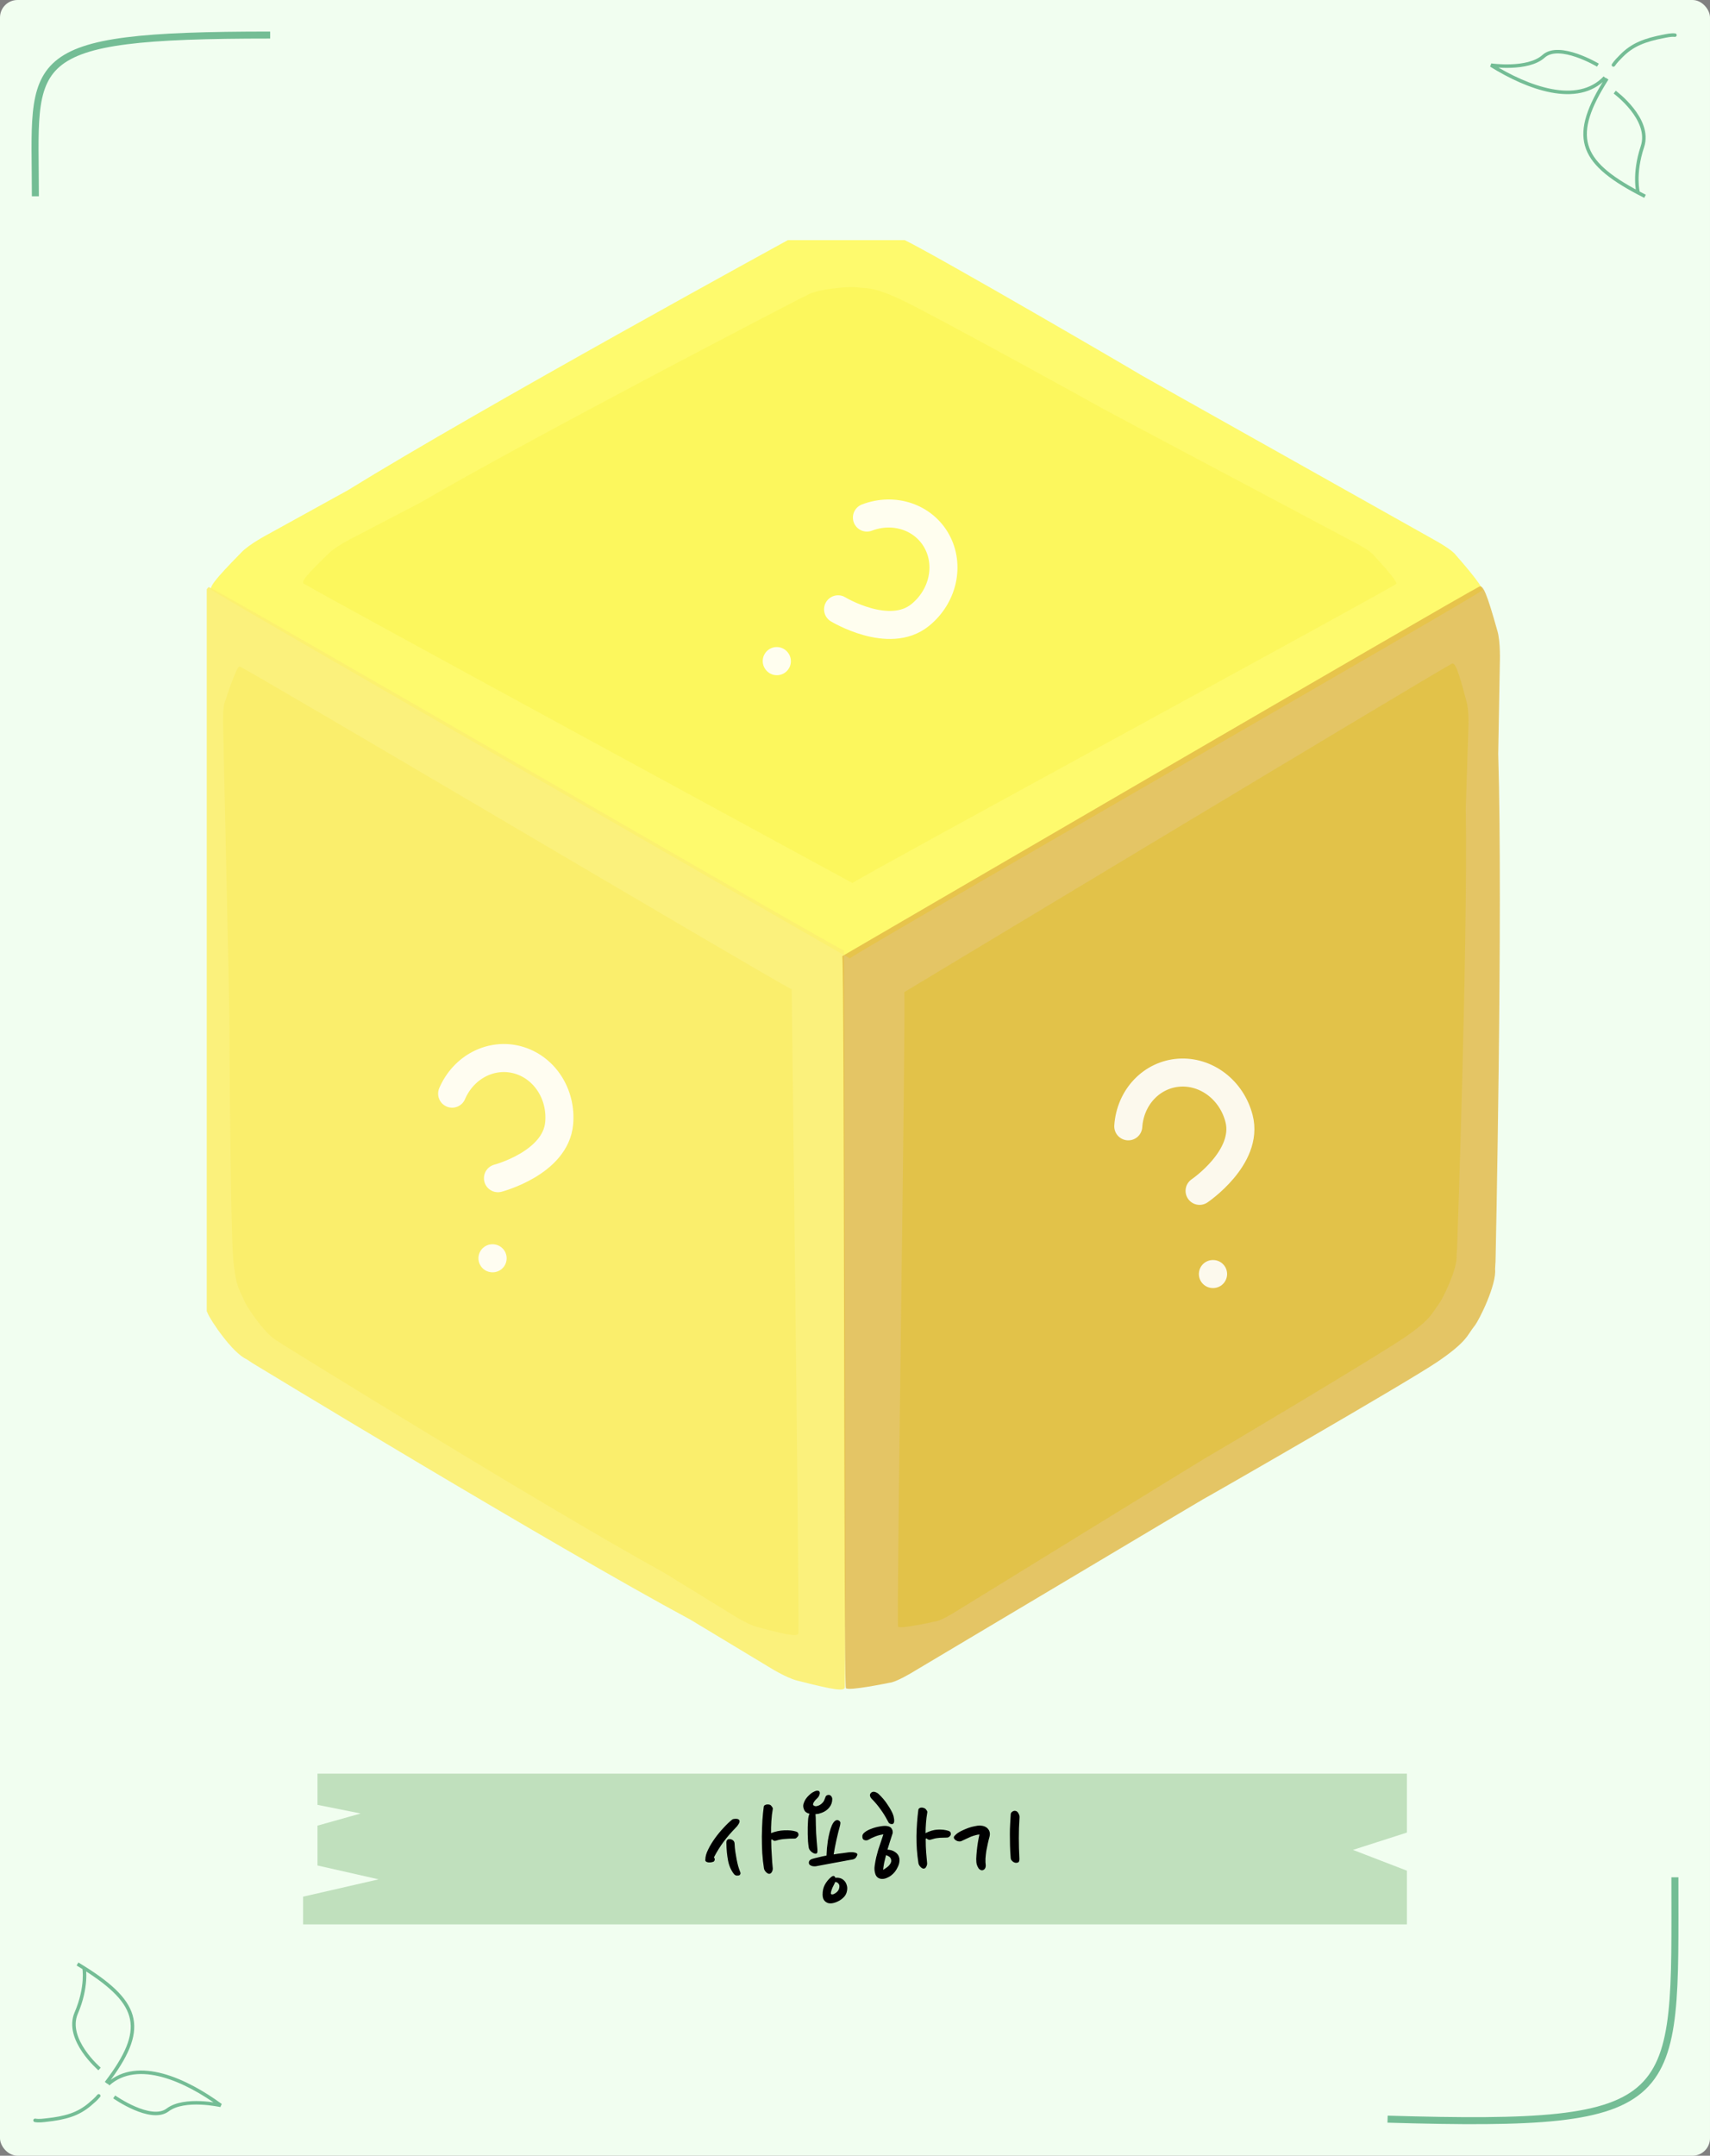 <svg width="488" height="615" viewBox="0 0 488 615" fill="none" xmlns="http://www.w3.org/2000/svg">
<rect x="0" y="0" width="488" height="615" fill="#808080" stroke="none"/>
<rect width="488" height="615" rx="5" fill="#F1FEF0"/>
<path d="M77.096 10C4.595 10 10.095 16.624 10.095 56" stroke="#74BD95" stroke-width="2"/>
<path d="M477.951 10.525C478.226 10.552 478.471 10.352 478.498 10.077C478.526 9.802 478.325 9.557 478.051 9.53L477.951 10.525ZM474.542 10.412L474.447 9.921V9.921L474.542 10.412ZM467.89 12.35L468.092 12.808L467.89 12.35ZM462.787 15.869L462.433 15.516L462.787 15.869ZM460.023 18.259C459.868 18.488 459.928 18.799 460.157 18.953C460.386 19.108 460.697 19.048 460.851 18.819L460.023 18.259ZM467.491 54.983L467.257 55.425H467.257L467.491 54.983ZM468.713 41.844L468.239 41.686L468.713 41.844ZM425.514 18.586L425.585 18.091L425.249 19.011L425.514 18.586ZM478.051 9.53C476.791 9.404 475.55 9.707 474.447 9.921L474.638 10.903C475.816 10.674 476.875 10.417 477.951 10.525L478.051 9.53ZM474.447 9.921C472.16 10.366 469.869 10.935 467.689 11.892L468.092 12.808C470.172 11.894 472.38 11.341 474.638 10.903L474.447 9.921ZM467.689 11.892C465.688 12.771 463.973 13.968 462.433 15.516L463.142 16.221C464.597 14.758 466.209 13.634 468.092 12.808L467.689 11.892ZM462.433 15.516C461.609 16.344 460.717 17.232 460.023 18.259L460.851 18.819C461.483 17.885 462.303 17.064 463.142 16.221L462.433 15.516ZM458.177 22.147C452.985 30.291 450.844 36.353 452.306 41.564C453.767 46.768 458.768 50.925 467.257 55.425L467.725 54.541C459.239 50.043 454.605 46.055 453.269 41.294C451.935 36.539 453.836 30.816 459.02 22.685L458.177 22.147ZM467.257 55.425C467.894 55.763 468.552 56.103 469.231 56.446L469.682 55.554C469.009 55.214 468.357 54.876 467.725 54.541L467.257 55.425ZM460.808 26.285C460.512 26.689 460.512 26.689 460.512 26.689C460.512 26.689 460.512 26.689 460.512 26.689C460.512 26.689 460.512 26.689 460.513 26.689C460.514 26.69 460.515 26.691 460.518 26.693C460.522 26.696 460.529 26.701 460.538 26.708C460.557 26.722 460.585 26.743 460.622 26.771C460.695 26.827 460.804 26.912 460.942 27.022C461.218 27.244 461.612 27.57 462.077 27.986C463.009 28.819 464.22 30.007 465.349 31.432C467.629 34.312 469.462 38.016 468.239 41.686L469.188 42.002C470.58 37.825 468.459 33.75 466.133 30.812C464.958 29.328 463.703 28.098 462.744 27.24C462.263 26.811 461.856 26.473 461.567 26.242C461.423 26.126 461.308 26.037 461.229 25.977C461.189 25.946 461.158 25.923 461.137 25.907C461.127 25.899 461.118 25.893 461.113 25.889C461.11 25.887 461.108 25.885 461.106 25.884C461.105 25.884 461.105 25.883 461.104 25.883C461.104 25.883 461.104 25.883 461.104 25.882C461.103 25.882 461.103 25.882 460.808 26.285ZM468.239 41.686C466.912 45.668 466.6 49.008 466.622 51.361C466.633 52.538 466.727 53.467 466.82 54.106C466.866 54.425 466.912 54.672 466.947 54.842C466.964 54.926 466.979 54.991 466.989 55.036C466.995 55.059 466.999 55.076 467.002 55.089C467.004 55.095 467.005 55.1 467.006 55.103C467.006 55.105 467.007 55.107 467.007 55.108C467.007 55.109 467.007 55.109 467.007 55.109C467.007 55.11 467.007 55.11 467.007 55.11C467.007 55.11 467.008 55.111 467.491 54.983C467.975 54.856 467.975 54.856 467.975 54.856C467.975 54.856 467.975 54.857 467.975 54.857C467.975 54.857 467.975 54.857 467.975 54.857C467.975 54.857 467.975 54.856 467.974 54.855C467.974 54.854 467.973 54.851 467.972 54.847C467.97 54.839 467.967 54.826 467.963 54.808C467.954 54.771 467.942 54.715 467.926 54.64C467.895 54.489 467.853 54.261 467.809 53.962C467.723 53.364 467.632 52.48 467.622 51.352C467.601 49.097 467.9 45.868 469.188 42.002L468.239 41.686ZM457.651 21.784C453.902 25.736 448.6 26.489 442.848 25.404C437.096 24.318 430.987 21.405 425.778 18.162L425.249 19.011C430.511 22.286 436.74 25.269 442.663 26.387C448.588 27.505 454.3 26.769 458.376 22.472L457.651 21.784ZM425.514 18.586C425.442 19.081 425.442 19.081 425.442 19.081C425.443 19.081 425.443 19.081 425.443 19.081C425.444 19.081 425.444 19.081 425.445 19.082C425.446 19.082 425.449 19.082 425.451 19.082C425.457 19.083 425.465 19.084 425.476 19.086C425.497 19.089 425.528 19.093 425.568 19.098C425.649 19.109 425.766 19.123 425.917 19.14C426.219 19.175 426.653 19.219 427.187 19.259C428.255 19.339 429.728 19.403 431.346 19.339C432.962 19.275 434.735 19.082 436.399 18.643C438.06 18.204 439.643 17.512 440.848 16.428L440.179 15.684C439.135 16.624 437.718 17.26 436.144 17.676C434.573 18.09 432.878 18.277 431.306 18.34C429.737 18.402 428.303 18.34 427.262 18.262C426.742 18.223 426.32 18.18 426.03 18.147C425.885 18.13 425.773 18.116 425.697 18.107C425.659 18.102 425.631 18.098 425.612 18.095C425.603 18.094 425.596 18.093 425.591 18.092C425.589 18.092 425.587 18.092 425.586 18.092C425.586 18.091 425.585 18.091 425.585 18.091C425.585 18.091 425.585 18.091 425.585 18.091C425.585 18.091 425.585 18.091 425.514 18.586ZM440.848 16.428C441.841 15.535 443.225 15.198 444.82 15.244C446.413 15.289 448.156 15.715 449.789 16.276C451.417 16.836 452.911 17.521 454 18.068C454.544 18.342 454.985 18.579 455.289 18.748C455.442 18.833 455.559 18.9 455.639 18.946C455.679 18.969 455.709 18.987 455.728 18.998C455.738 19.004 455.746 19.009 455.751 19.011C455.753 19.013 455.755 19.014 455.756 19.015C455.756 19.015 455.757 19.015 455.757 19.015C455.757 19.015 455.757 19.015 455.757 19.015C455.757 19.015 455.757 19.015 456.014 18.586C456.27 18.157 456.27 18.157 456.27 18.157C456.27 18.157 456.27 18.157 456.269 18.157C456.269 18.156 456.268 18.156 456.268 18.155C456.266 18.154 456.264 18.153 456.261 18.151C456.255 18.148 456.246 18.143 456.235 18.136C456.213 18.123 456.181 18.105 456.139 18.08C456.055 18.032 455.932 17.962 455.775 17.874C455.46 17.7 455.007 17.455 454.449 17.175C453.335 16.615 451.798 15.909 450.114 15.33C448.434 14.753 446.583 14.293 444.848 14.244C443.115 14.195 441.436 14.554 440.179 15.684L440.848 16.428Z" fill="#74BD95"/>
<g clip-path="url(#clip0_3100_7981)">
<path d="M423.006 168.413C422.506 169.413 246.106 270.613 242.506 273.413C242.506 273.413 67.507 172.913 60.506 168.413C59.451 167.766 61.018 165.617 68.818 157.663C71.082 155.243 76.506 152.413 76.506 152.413L99.174 139.913C137.274 116.396 225.006 68.413 225.006 68.413L227.006 67.413C230.506 64.843 241.81 64.057 244.006 64.413C247.25 64.939 248.688 63.913 258.006 68.413C267.324 72.913 324.248 106.088 325.494 106.913L337.006 113.413L410.006 154.413C410.006 154.413 414.506 156.913 415.506 158.413C415.506 158.413 423.506 167.413 423.006 168.413Z" fill="#FFFA5F" fill-opacity="0.9"/>
<path d="M398.487 166.539C398.057 167.352 246.363 249.636 243.268 251.913C243.268 251.913 92.779 170.198 86.759 166.539C85.851 166.013 87.199 164.266 93.906 157.799C95.853 155.83 100.518 153.529 100.518 153.529L120.01 143.366C152.774 124.245 228.219 85.23 228.219 85.23L229.938 84.418C232.948 82.328 242.669 81.689 244.557 81.978C247.347 82.406 248.584 81.572 256.597 85.231C264.609 88.89 313.561 115.864 314.633 116.534L324.532 121.819L387.307 155.156C387.307 155.156 391.177 157.188 392.037 158.408C392.037 158.408 398.917 165.726 398.487 166.539Z" fill="#FCF75D"/>
<path d="M59.613 167.503C60.729 167.435 236.651 269.465 240.877 271.179C240.877 271.179 241.498 472.983 241.108 481.296C241.076 482.533 238.431 482.252 227.641 479.483C224.412 478.735 219.247 475.457 219.247 475.457L197.077 462.093C157.645 440.887 72.183 388.966 72.183 388.966L70.317 387.736C66.34 385.992 59.999 376.601 59.208 374.522C58.039 371.45 56.431 370.719 55.661 360.4C54.892 350.081 55.109 284.196 55.198 282.704L55.061 269.485L54.003 185.766C54.003 185.766 53.914 180.619 54.712 179.002C54.712 179.002 58.497 167.571 59.613 167.503Z" fill="#FCF06F" fill-opacity="0.9"/>
<path d="M68.36 190.134C69.324 190.084 222.262 280.699 225.93 282.232C225.93 282.232 228.118 458.618 227.848 465.88C227.831 466.961 225.542 466.694 216.19 464.186C213.392 463.506 208.899 460.598 208.899 460.598L189.622 448.737C155.355 429.879 81.039 383.801 81.039 383.801L79.415 382.71C75.963 381.154 70.404 372.893 69.703 371.07C68.667 368.376 67.271 367.723 66.521 358.698C65.771 349.673 65.42 292.09 65.485 290.786L65.258 279.231L63.659 206.05C63.659 206.05 63.54 201.551 64.216 200.145C64.216 200.145 67.395 190.185 68.36 190.134Z" fill="#FAEE6C"/>
<path d="M241.394 481.589C240.776 480.657 241.004 277.289 240.371 272.773C240.371 272.773 414.742 171.185 422.133 167.361C423.219 166.768 424.301 169.198 427.307 179.925C428.276 183.095 428.025 189.207 428.025 189.207L427.559 215.089C428.947 259.84 426.799 359.814 426.799 359.814L426.668 362.046C427.15 366.362 422.196 376.552 420.792 378.278C418.719 380.828 418.891 382.587 410.345 388.42C401.798 394.253 344.659 427.056 343.322 427.726L331.949 434.464L260.011 477.301C260.011 477.301 255.6 479.955 253.802 480.074C253.802 480.074 242.011 482.521 241.394 481.589Z" fill="#E1B643" fill-opacity="0.8"/>
<path d="M256.287 464.05C255.773 463.25 258.537 286.952 258.055 283.045C258.055 283.045 407.933 192.777 414.28 189.368C415.213 188.841 416.104 190.934 418.53 200.195C419.316 202.93 419.025 208.232 419.025 208.232L418.3 230.674C418.918 269.451 415.824 356.143 415.824 356.143L415.684 358.08C416.041 361.815 411.69 370.711 410.472 372.225C408.673 374.462 408.798 375.984 401.441 381.149C394.084 386.313 344.977 415.472 343.829 416.069L334.052 422.054L272.207 460.097C272.207 460.097 268.415 462.454 266.88 462.58C266.88 462.58 256.802 464.85 256.287 464.05Z" fill="#E1C143" fill-opacity="0.8"/>
<path d="M321.988 321.325C322.254 317.308 323.855 313.567 326.507 310.766C329.159 307.964 332.691 306.282 336.477 306.017C340.264 305.753 344.06 306.923 347.194 309.32C350.328 311.718 352.597 315.188 353.6 319.116C356.446 330.202 342.335 339.733 342.335 339.733M346.135 363.464L346.189 363.464M247.402 147.656C251.163 146.221 255.23 146.114 258.883 147.354C262.537 148.594 265.54 151.102 267.361 154.432C269.182 157.762 269.703 161.7 268.833 165.549C267.962 169.397 265.756 172.908 262.605 175.459C253.72 182.674 239.168 173.83 239.168 173.83M221.668 188.59L221.702 188.632M129.027 312.006C130.613 308.305 133.365 305.309 136.797 303.547C140.229 301.785 144.119 301.372 147.779 302.38C151.438 303.388 154.63 305.753 156.789 309.055C158.949 312.358 159.937 316.385 159.578 320.423C158.58 331.824 142.104 336.127 142.104 336.127M140.535 358.967L140.589 358.972" stroke="white" stroke-opacity="0.9" stroke-width="8" stroke-linecap="round" stroke-linejoin="round"/>
</g>
<path d="M401.5 506H90.604V514.897L102.917 517.368L90.604 520.828V532.195L108.047 536.149L86.5 541.092V549H401.5V533.678L386.109 527.747L401.5 522.805V506Z" fill="#C0E0BD"/>
<path d="M208.373 524.68C208.747 524.733 209.053 524.88 209.293 525.12C209.533 525.333 209.653 525.693 209.653 526.2C209.68 526.867 209.747 527.56 209.853 528.28C209.96 529 210.08 529.707 210.213 530.4C210.347 531.093 210.493 531.747 210.653 532.36C210.84 532.973 211.027 533.52 211.213 534C211.347 534.293 211.36 534.52 211.253 534.68C211.173 534.84 211.107 534.933 211.053 534.96C210.813 535.067 210.533 535.107 210.213 535.08C209.92 535.027 209.68 534.893 209.493 534.68C208.64 533.613 208.067 532.32 207.773 530.8C207.48 529.253 207.32 527.6 207.293 525.84C207.267 525.44 207.347 525.133 207.533 524.92C207.72 524.707 208 524.627 208.373 524.68ZM203.733 529.88C203.973 530.147 204.04 530.427 203.933 530.72C203.88 530.853 203.8 530.973 203.693 531.08C203.533 531.16 203.307 531.227 203.013 531.28C202.747 531.333 202.467 531.347 202.173 531.32C201.907 531.293 201.68 531.213 201.493 531.08C201.307 530.947 201.24 530.747 201.293 530.48C201.293 529.653 201.56 528.707 202.093 527.64C202.627 526.547 203.28 525.467 204.053 524.4C204.827 523.333 205.653 522.333 206.533 521.4C207.413 520.44 208.227 519.667 208.973 519.08C209.187 518.947 209.507 518.88 209.933 518.88C210.387 518.88 210.693 518.96 210.853 519.12C211.013 519.28 211.08 519.467 211.053 519.68C211.027 519.893 210.947 520.107 210.813 520.32C210.707 520.507 210.573 520.707 210.413 520.92C210.253 521.107 210.12 521.253 210.013 521.36C208.68 522.72 207.507 524.08 206.493 525.44C205.507 526.773 204.587 528.253 203.733 529.88ZM220.053 522.96C221.28 522.48 222.547 522.213 223.853 522.16C225.187 522.107 226.307 522.227 227.213 522.52C227.453 522.6 227.613 522.707 227.693 522.84C227.8 522.973 227.853 523.107 227.853 523.24C227.88 523.347 227.88 523.453 227.853 523.56C227.827 523.64 227.813 523.693 227.813 523.72C227.68 523.933 227.52 524.12 227.333 524.28C227.173 524.44 226.987 524.52 226.773 524.52C225.627 524.52 224.667 524.56 223.893 524.64C223.12 524.693 222.347 524.84 221.573 525.08C221.333 525.16 221.133 525.187 220.973 525.16C220.84 525.107 220.72 525.053 220.613 525C220.533 524.92 220.453 524.853 220.373 524.8C220.32 524.747 220.253 524.733 220.173 524.76C220.12 524.787 220.093 524.933 220.093 525.2C220.093 525.813 220.107 526.48 220.133 527.2C220.16 527.893 220.2 528.587 220.253 529.28C220.307 529.973 220.347 530.64 220.373 531.28C220.427 531.92 220.48 532.493 220.533 533C220.56 533.347 220.467 533.707 220.253 534.08C220.04 534.453 219.747 534.613 219.373 534.56C219.107 534.507 218.827 534.32 218.533 534C218.24 533.68 218.067 533.347 218.013 533C217.8 531.693 217.64 530.253 217.533 528.68C217.453 527.107 217.413 525.52 217.413 523.92C217.44 522.32 217.493 520.787 217.573 519.32C217.68 517.827 217.813 516.493 217.973 515.32C218 515.187 218.093 515.08 218.253 515C218.413 514.893 218.587 514.827 218.773 514.8C218.987 514.773 219.2 514.773 219.413 514.8C219.627 514.827 219.8 514.893 219.933 515C220.04 515.08 220.173 515.24 220.333 515.48C220.52 515.693 220.587 515.907 220.533 516.12C220.453 516.573 220.373 517.107 220.293 517.72C220.24 518.307 220.187 518.92 220.133 519.56C220.107 520.173 220.08 520.787 220.053 521.4C220.053 521.987 220.053 522.507 220.053 522.96Z" fill="black"/>
<path d="M230.591 519.52C230.618 518.613 230.765 517.92 231.031 517.44C230.578 517.333 230.191 517.147 229.871 516.88C229.578 516.587 229.378 516.173 229.271 515.64C229.191 515.267 229.218 514.88 229.351 514.48C229.485 514.053 229.671 513.653 229.911 513.28C230.178 512.88 230.485 512.52 230.831 512.2C231.178 511.853 231.525 511.573 231.871 511.36C231.951 511.307 232.085 511.24 232.271 511.16C232.458 511.053 232.645 510.973 232.831 510.92C233.018 510.867 233.205 510.853 233.391 510.88C233.578 510.88 233.711 510.933 233.791 511.04C233.978 511.28 234.005 511.587 233.871 511.96C233.765 512.333 233.565 512.667 233.271 512.96C233.111 513.12 232.925 513.307 232.711 513.52C232.525 513.733 232.365 513.947 232.231 514.16C232.125 514.347 232.058 514.533 232.031 514.72C232.005 514.88 232.085 515.013 232.271 515.12C232.458 515.253 232.698 515.307 232.991 515.28C233.311 515.227 233.618 515.12 233.911 514.96C234.205 514.8 234.471 514.587 234.711 514.32C234.978 514.053 235.165 513.76 235.271 513.44C235.405 513.067 235.525 512.76 235.631 512.52C235.765 512.28 235.991 512.133 236.311 512.08C236.685 512.027 236.978 512.133 237.191 512.4C237.405 512.667 237.511 512.947 237.511 513.24C237.511 514.147 237.231 514.947 236.671 515.64C236.111 516.333 235.391 516.84 234.511 517.16C234.218 517.267 233.925 517.36 233.631 517.44C233.338 517.493 233.031 517.533 232.711 517.56C232.738 517.693 232.751 517.84 232.751 518C232.778 518.16 232.791 518.347 232.791 518.56C232.791 519.173 232.805 519.867 232.831 520.64C232.858 521.413 232.885 522.2 232.911 523C232.965 523.773 233.018 524.52 233.071 525.24C233.125 525.96 233.178 526.573 233.231 527.08C233.285 527.453 233.298 527.84 233.271 528.24C233.271 528.613 233.111 528.813 232.791 528.84C232.631 528.84 232.445 528.8 232.231 528.72C232.018 528.613 231.805 528.48 231.591 528.32C231.405 528.16 231.231 527.973 231.071 527.76C230.911 527.52 230.818 527.28 230.791 527.04C230.711 526.533 230.645 525.96 230.591 525.32C230.565 524.653 230.538 523.973 230.511 523.28C230.511 522.587 230.511 521.907 230.511 521.24C230.538 520.573 230.565 520 230.591 519.52ZM242.191 528.44C242.431 528.413 242.698 528.4 242.991 528.4C243.285 528.4 243.551 528.427 243.791 528.48C244.031 528.507 244.231 528.573 244.391 528.68C244.578 528.76 244.671 528.88 244.671 529.04C244.671 529.253 244.551 529.533 244.311 529.88C244.071 530.227 243.685 530.44 243.151 530.52C242.591 530.6 241.845 530.733 240.911 530.92C240.005 531.08 239.058 531.253 238.071 531.44C237.111 531.6 236.178 531.773 235.271 531.96C234.365 532.12 233.658 532.253 233.151 532.36C232.965 532.413 232.738 532.44 232.471 532.44C232.231 532.44 231.991 532.413 231.751 532.36C231.511 532.28 231.298 532.173 231.111 532.04C230.925 531.88 230.831 531.667 230.831 531.4C230.831 530.893 231.151 530.533 231.791 530.32C232.218 530.187 232.791 530.04 233.511 529.88C234.231 529.693 235.018 529.52 235.871 529.36C235.898 528.72 235.938 528.027 235.991 527.28C236.071 526.533 236.165 525.773 236.271 525C236.405 524.227 236.565 523.467 236.751 522.72C236.938 521.973 237.165 521.293 237.431 520.68C237.511 520.52 237.605 520.347 237.711 520.16C237.845 519.947 237.991 519.76 238.151 519.6C238.311 519.44 238.485 519.333 238.671 519.28C238.885 519.2 239.111 519.227 239.351 519.36C239.725 519.573 239.885 519.84 239.831 520.16C239.805 520.453 239.738 520.787 239.631 521.16C239.498 521.64 239.351 522.2 239.191 522.84C239.031 523.48 238.871 524.16 238.711 524.88C238.551 525.573 238.405 526.28 238.271 527C238.138 527.72 238.018 528.4 237.911 529.04C238.845 528.88 239.698 528.76 240.471 528.68C241.245 528.573 241.818 528.493 242.191 528.44ZM238.631 535.68C239.431 535.653 240.071 535.827 240.551 536.2C241.058 536.573 241.405 537.053 241.591 537.64C241.805 538.2 241.845 538.8 241.711 539.44C241.605 540.08 241.338 540.64 240.911 541.12C240.351 541.733 239.671 542.213 238.871 542.56C238.071 542.907 237.365 543.053 236.751 543C236.271 542.973 235.818 542.76 235.391 542.36C234.965 541.96 234.751 541.333 234.751 540.48C234.751 539.413 234.965 538.48 235.391 537.68C235.845 536.853 236.431 536.133 237.151 535.52C237.525 535.227 237.805 535.12 237.991 535.2C238.178 535.28 238.311 535.453 238.391 535.72C238.445 535.693 238.525 535.68 238.631 535.68ZM238.231 537.2C238.045 537.547 237.818 538 237.551 538.56C237.311 539.12 237.165 539.627 237.111 540.08C237.111 540.293 237.191 540.413 237.351 540.44C237.538 540.467 237.698 540.453 237.831 540.4C238.285 540.213 238.685 539.933 239.031 539.56C239.378 539.16 239.551 538.667 239.551 538.08C239.551 537.813 239.458 537.573 239.271 537.36C239.085 537.12 238.845 536.973 238.551 536.92C238.498 536.92 238.458 536.92 238.431 536.92C238.405 536.893 238.378 536.88 238.351 536.88C238.325 536.933 238.298 536.987 238.271 537.04C238.271 537.093 238.258 537.147 238.231 537.2Z" fill="black"/>
<path d="M254.739 523C254.499 523.773 254.246 524.56 253.979 525.36C253.739 526.133 253.499 526.907 253.259 527.68C254.086 527.707 254.792 527.92 255.379 528.32C255.992 528.72 256.379 529.187 256.539 529.72C256.699 530.173 256.739 530.653 256.659 531.16C256.606 531.64 256.459 532.12 256.219 532.6C256.006 533.08 255.726 533.547 255.379 534C255.032 534.427 254.646 534.8 254.219 535.12C253.952 535.333 253.526 535.56 252.939 535.8C252.379 536.013 251.859 536.08 251.379 536C250.606 535.867 250.086 535.427 249.819 534.68C249.552 533.907 249.486 533.093 249.619 532.24C249.752 531.333 249.899 530.533 250.059 529.84C250.246 529.12 250.432 528.427 250.619 527.76C250.832 527.093 251.059 526.413 251.299 525.72C251.539 525.027 251.806 524.227 252.099 523.32C251.299 523.427 250.526 523.627 249.779 523.92C249.032 524.213 248.392 524.52 247.859 524.84C247.512 525.053 247.126 525.093 246.699 524.96C246.299 524.827 246.099 524.493 246.099 523.96C246.046 523.533 246.272 523.12 246.779 522.72C247.286 522.32 247.912 521.987 248.659 521.72C249.406 521.427 250.179 521.213 250.979 521.08C251.779 520.92 252.446 520.867 252.979 520.92C253.726 521 254.219 521.253 254.459 521.68C254.726 522.08 254.819 522.52 254.739 523ZM264.139 522.96C265.339 522.347 266.499 522.013 267.619 521.96C268.766 521.907 269.792 522.027 270.699 522.32C270.939 522.4 271.099 522.507 271.179 522.64C271.286 522.773 271.339 522.907 271.339 523.04C271.366 523.147 271.366 523.253 271.339 523.36C271.312 523.44 271.299 523.493 271.299 523.52C271.006 524 270.659 524.24 270.259 524.24C269.699 524.24 269.206 524.253 268.779 524.28C268.379 524.28 268.006 524.307 267.659 524.36C267.339 524.387 267.019 524.44 266.699 524.52C266.406 524.6 266.072 524.693 265.699 524.8C265.459 524.88 265.259 524.907 265.099 524.88C264.966 524.827 264.846 524.773 264.739 524.72C264.632 524.64 264.539 524.573 264.459 524.52C264.406 524.467 264.339 524.453 264.259 524.48C264.206 524.507 264.179 524.653 264.179 524.92C264.179 526.173 264.219 527.333 264.299 528.4C264.406 529.467 264.499 530.507 264.579 531.52C264.606 531.867 264.512 532.227 264.299 532.6C264.112 532.973 263.832 533.133 263.459 533.08C263.192 533.027 262.912 532.84 262.619 532.52C262.326 532.2 262.152 531.867 262.099 531.52C261.699 528.96 261.512 526.373 261.539 523.76C261.592 521.147 261.766 518.707 262.059 516.44C262.086 516.173 262.179 515.987 262.339 515.88C262.526 515.747 262.712 515.68 262.899 515.68C263.112 515.653 263.326 515.68 263.539 515.76C263.752 515.813 263.926 515.893 264.059 516C264.166 516.08 264.299 516.24 264.459 516.48C264.619 516.693 264.672 516.907 264.619 517.12C264.459 518.027 264.339 519 264.259 520.04C264.179 521.053 264.139 522.027 264.139 522.96ZM254.899 517.8C254.979 518.013 255.046 518.293 255.099 518.64C255.179 518.96 255.206 519.267 255.179 519.56C255.179 519.827 255.099 520.053 254.939 520.24C254.779 520.4 254.499 520.427 254.099 520.32C253.859 520.24 253.686 520.107 253.579 519.92C253.472 519.707 253.352 519.493 253.219 519.28C252.686 518.24 252.059 517.227 251.339 516.24C250.619 515.227 249.872 514.32 249.099 513.52C248.672 513.147 248.406 512.773 248.299 512.4C248.192 512 248.326 511.653 248.699 511.36C249.046 511.147 249.392 511.107 249.739 511.24C250.112 511.347 250.446 511.533 250.739 511.8C251.219 512.253 251.686 512.747 252.139 513.28C252.592 513.813 252.992 514.36 253.339 514.92C253.712 515.453 254.032 515.973 254.299 516.48C254.566 516.96 254.766 517.4 254.899 517.8ZM252.019 533.44C252.312 533.28 252.606 533.093 252.899 532.88C253.219 532.667 253.499 532.427 253.739 532.16C253.979 531.893 254.152 531.613 254.259 531.32C254.366 531 254.366 530.68 254.259 530.36C254.152 530.04 253.966 529.8 253.699 529.64C253.459 529.48 253.179 529.347 252.859 529.24C252.672 529.933 252.499 530.64 252.339 531.36C252.206 532.053 252.099 532.747 252.019 533.44Z" fill="black"/>
<path d="M282.395 523.96C282.235 524.52 282.075 525.16 281.915 525.88C281.755 526.573 281.608 527.293 281.475 528.04C281.368 528.787 281.288 529.52 281.235 530.24C281.208 530.933 281.235 531.573 281.315 532.16C281.315 532.693 281.168 533.08 280.875 533.32C280.581 533.533 280.328 533.613 280.115 533.56C279.741 533.48 279.448 533.28 279.235 532.96C279.021 532.613 278.861 532.267 278.755 531.92C278.648 531.547 278.595 531.013 278.595 530.32C278.621 529.627 278.675 528.88 278.755 528.08C278.835 527.253 278.941 526.427 279.075 525.6C279.208 524.773 279.355 524.027 279.515 523.36C279.195 523.36 278.821 523.427 278.395 523.56C277.968 523.667 277.515 523.813 277.035 524C276.581 524.187 276.115 524.4 275.635 524.64C275.181 524.853 274.755 525.053 274.355 525.24C274.061 525.373 273.688 525.373 273.235 525.24C272.808 525.08 272.501 524.853 272.315 524.56C272.128 524.267 272.168 523.987 272.435 523.72C272.701 523.427 272.981 523.173 273.275 522.96C273.648 522.693 274.101 522.44 274.635 522.2C275.195 521.933 275.768 521.693 276.355 521.48C276.941 521.267 277.528 521.107 278.115 521C278.701 520.867 279.221 520.8 279.675 520.8C280.715 520.853 281.475 521.173 281.955 521.76C282.461 522.347 282.608 523.08 282.395 523.96ZM290.915 530.32C290.915 530.773 290.835 531.08 290.675 531.24C290.515 531.373 290.275 531.44 289.955 531.44C289.848 531.44 289.715 531.413 289.555 531.36C289.395 531.307 289.235 531.227 289.075 531.12C288.915 530.987 288.768 530.84 288.635 530.68C288.528 530.52 288.461 530.333 288.435 530.12C288.328 528.813 288.261 527.6 288.235 526.48C288.208 525.36 288.195 524.293 288.195 523.28C288.195 522.267 288.221 521.307 288.275 520.4C288.328 519.467 288.381 518.547 288.435 517.64C288.435 517.347 288.555 517.107 288.795 516.92C289.035 516.707 289.301 516.6 289.595 516.6C290.021 516.6 290.355 516.813 290.595 517.24C290.861 517.667 290.981 518.067 290.955 518.44C290.901 519.56 290.848 520.6 290.795 521.56C290.768 522.52 290.755 523.467 290.755 524.4C290.755 525.333 290.768 526.28 290.795 527.24C290.821 528.173 290.861 529.2 290.915 530.32Z" fill="black"/>
<path d="M10.088 604.413C9.817 604.365 9.557 604.545 9.508 604.817C9.459 605.089 9.64 605.349 9.912 605.398L10.088 604.413ZM13.478 604.8L13.533 605.297L13.478 604.8ZM20.261 603.419L20.098 602.946L20.261 603.419ZM25.623 600.357L25.946 600.738L25.623 600.357ZM28.564 598.227C28.738 598.012 28.704 597.697 28.489 597.524C28.274 597.35 27.959 597.384 27.786 597.598L28.564 598.227ZM23.996 561.454L24.263 561.031V561.031L23.996 561.454ZM21.749 574.3L22.209 574.497L21.749 574.3ZM62.992 600.633L62.883 601.121L63.287 600.229L62.992 600.633ZM9.912 605.398C11.157 605.621 12.416 605.421 13.533 605.297L13.423 604.304C12.231 604.436 11.154 604.605 10.088 604.413L9.912 605.398ZM13.533 605.297C15.847 605.041 18.175 604.662 20.423 603.892L20.098 602.946C17.952 603.681 15.708 604.05 13.423 604.304L13.533 605.297ZM20.423 603.892C22.486 603.184 24.29 602.142 25.946 600.738L25.3 599.975C23.735 601.301 22.04 602.28 20.098 602.946L20.423 603.892ZM25.946 600.738C26.832 599.988 27.791 599.184 28.564 598.227L27.786 597.598C27.083 598.468 26.202 599.211 25.3 599.975L25.946 600.738ZM30.709 594.543C36.522 586.932 39.133 581.127 38.082 575.873C37.033 570.627 32.372 566.135 24.263 561.031L23.73 561.877C31.838 566.981 36.143 571.277 37.102 576.069C38.059 580.853 35.719 586.336 29.914 593.936L30.709 594.543ZM24.263 561.031C23.654 560.648 23.024 560.26 22.375 559.869L21.859 560.725C22.503 561.114 23.127 561.497 23.73 561.877L24.263 561.031ZM28.412 590.253C28.736 589.872 28.737 589.872 28.737 589.872C28.737 589.872 28.737 589.872 28.736 589.872C28.736 589.872 28.736 589.872 28.736 589.871C28.735 589.871 28.733 589.869 28.731 589.868C28.727 589.864 28.721 589.859 28.712 589.851C28.695 589.836 28.668 589.813 28.634 589.782C28.565 589.721 28.463 589.629 28.334 589.509C28.076 589.27 27.709 588.917 27.278 588.471C26.415 587.577 25.3 586.31 24.287 584.817C22.239 581.799 20.705 578.009 22.209 574.497L21.29 574.103C19.573 578.114 21.37 582.3 23.459 585.378C24.514 586.933 25.669 588.244 26.558 589.165C27.004 589.627 27.384 589.992 27.653 590.242C27.788 590.367 27.896 590.464 27.97 590.53C28.007 590.563 28.036 590.588 28.056 590.606C28.066 590.614 28.073 590.621 28.079 590.625C28.081 590.628 28.083 590.629 28.085 590.631C28.086 590.631 28.086 590.632 28.087 590.632C28.087 590.632 28.087 590.633 28.087 590.633C28.087 590.633 28.088 590.633 28.412 590.253ZM22.209 574.497C23.843 570.678 24.417 567.411 24.579 565.091C24.66 563.931 24.639 563.007 24.597 562.37C24.576 562.051 24.549 561.804 24.528 561.635C24.517 561.55 24.508 561.484 24.5 561.439C24.497 561.416 24.494 561.399 24.492 561.386C24.491 561.38 24.49 561.375 24.489 561.371C24.489 561.369 24.489 561.368 24.488 561.367C24.488 561.366 24.488 561.366 24.488 561.365C24.488 561.365 24.488 561.365 24.488 561.365C24.488 561.364 24.488 561.364 23.996 561.454C23.504 561.544 23.504 561.544 23.504 561.544C23.504 561.544 23.504 561.544 23.504 561.543C23.504 561.543 23.504 561.543 23.504 561.543C23.504 561.543 23.504 561.544 23.505 561.545C23.505 561.546 23.505 561.549 23.506 561.553C23.507 561.561 23.509 561.574 23.512 561.592C23.518 561.629 23.526 561.685 23.536 561.76C23.555 561.911 23.579 562.139 23.599 562.436C23.639 563.032 23.66 563.91 23.582 565.021C23.426 567.242 22.875 570.398 21.29 574.103L22.209 574.497ZM31.204 594.943C35.25 591.347 40.596 591.025 46.246 592.55C51.897 594.075 57.758 597.429 62.697 601.037L63.287 600.229C58.298 596.586 52.323 593.155 46.507 591.584C40.69 590.014 34.94 590.285 30.54 594.196L31.204 594.943ZM62.992 600.633C63.102 600.145 63.102 600.145 63.102 600.145C63.102 600.145 63.101 600.145 63.101 600.145C63.101 600.145 63.1 600.145 63.099 600.144C63.098 600.144 63.096 600.144 63.093 600.143C63.087 600.142 63.079 600.14 63.069 600.138C63.048 600.133 63.017 600.127 62.978 600.118C62.898 600.102 62.782 600.078 62.633 600.049C62.336 599.991 61.906 599.914 61.377 599.832C60.319 599.668 58.855 599.488 57.238 599.424C55.622 599.359 53.84 599.408 52.147 599.709C50.459 600.009 48.827 600.565 47.54 601.538L48.143 602.336C49.258 601.493 50.72 600.978 52.322 600.693C53.921 600.409 55.626 600.36 57.198 600.423C58.768 600.486 60.192 600.661 61.224 600.82C61.74 600.9 62.156 600.975 62.443 601.031C62.587 601.059 62.698 601.081 62.772 601.097C62.809 601.105 62.838 601.111 62.856 601.115C62.865 601.117 62.872 601.118 62.877 601.119C62.879 601.12 62.881 601.12 62.882 601.12C62.882 601.12 62.882 601.121 62.883 601.121C62.883 601.121 62.883 601.121 62.883 601.121C62.883 601.121 62.883 601.121 62.992 600.633ZM47.54 601.538C46.48 602.339 45.073 602.561 43.486 602.39C41.9 602.219 40.195 601.661 38.611 600.979C37.032 600.299 35.596 599.505 34.553 598.88C34.032 598.567 33.611 598.298 33.321 598.108C33.176 598.012 33.064 597.937 32.988 597.885C32.95 597.859 32.922 597.84 32.903 597.827C32.894 597.82 32.886 597.815 32.882 597.812C32.88 597.81 32.878 597.809 32.877 597.809C32.877 597.808 32.876 597.808 32.876 597.808C32.876 597.808 32.876 597.808 32.876 597.808C32.876 597.808 32.876 597.808 32.588 598.217C32.3 598.626 32.301 598.626 32.301 598.626C32.301 598.626 32.301 598.626 32.301 598.626C32.302 598.626 32.302 598.627 32.303 598.627C32.305 598.629 32.307 598.63 32.309 598.632C32.315 598.636 32.323 598.641 32.334 598.649C32.355 598.663 32.385 598.684 32.425 598.712C32.505 598.766 32.622 598.845 32.772 598.943C33.072 599.14 33.505 599.417 34.039 599.737C35.106 600.377 36.583 601.194 38.216 601.898C39.845 602.599 41.653 603.198 43.378 603.384C45.101 603.57 46.801 603.35 48.143 602.336L47.54 601.538Z" fill="#74BD95"/>
<path d="M395.986 604.566C480.986 607.066 477.986 600.566 477.986 535.566" stroke="#74BD95" stroke-width="2"/>
<defs>
<clipPath id="clip0_3100_7981">
<rect width="370" height="425" fill="white" transform="translate(59 68.5)"/>
</clipPath>
</defs>
</svg>
